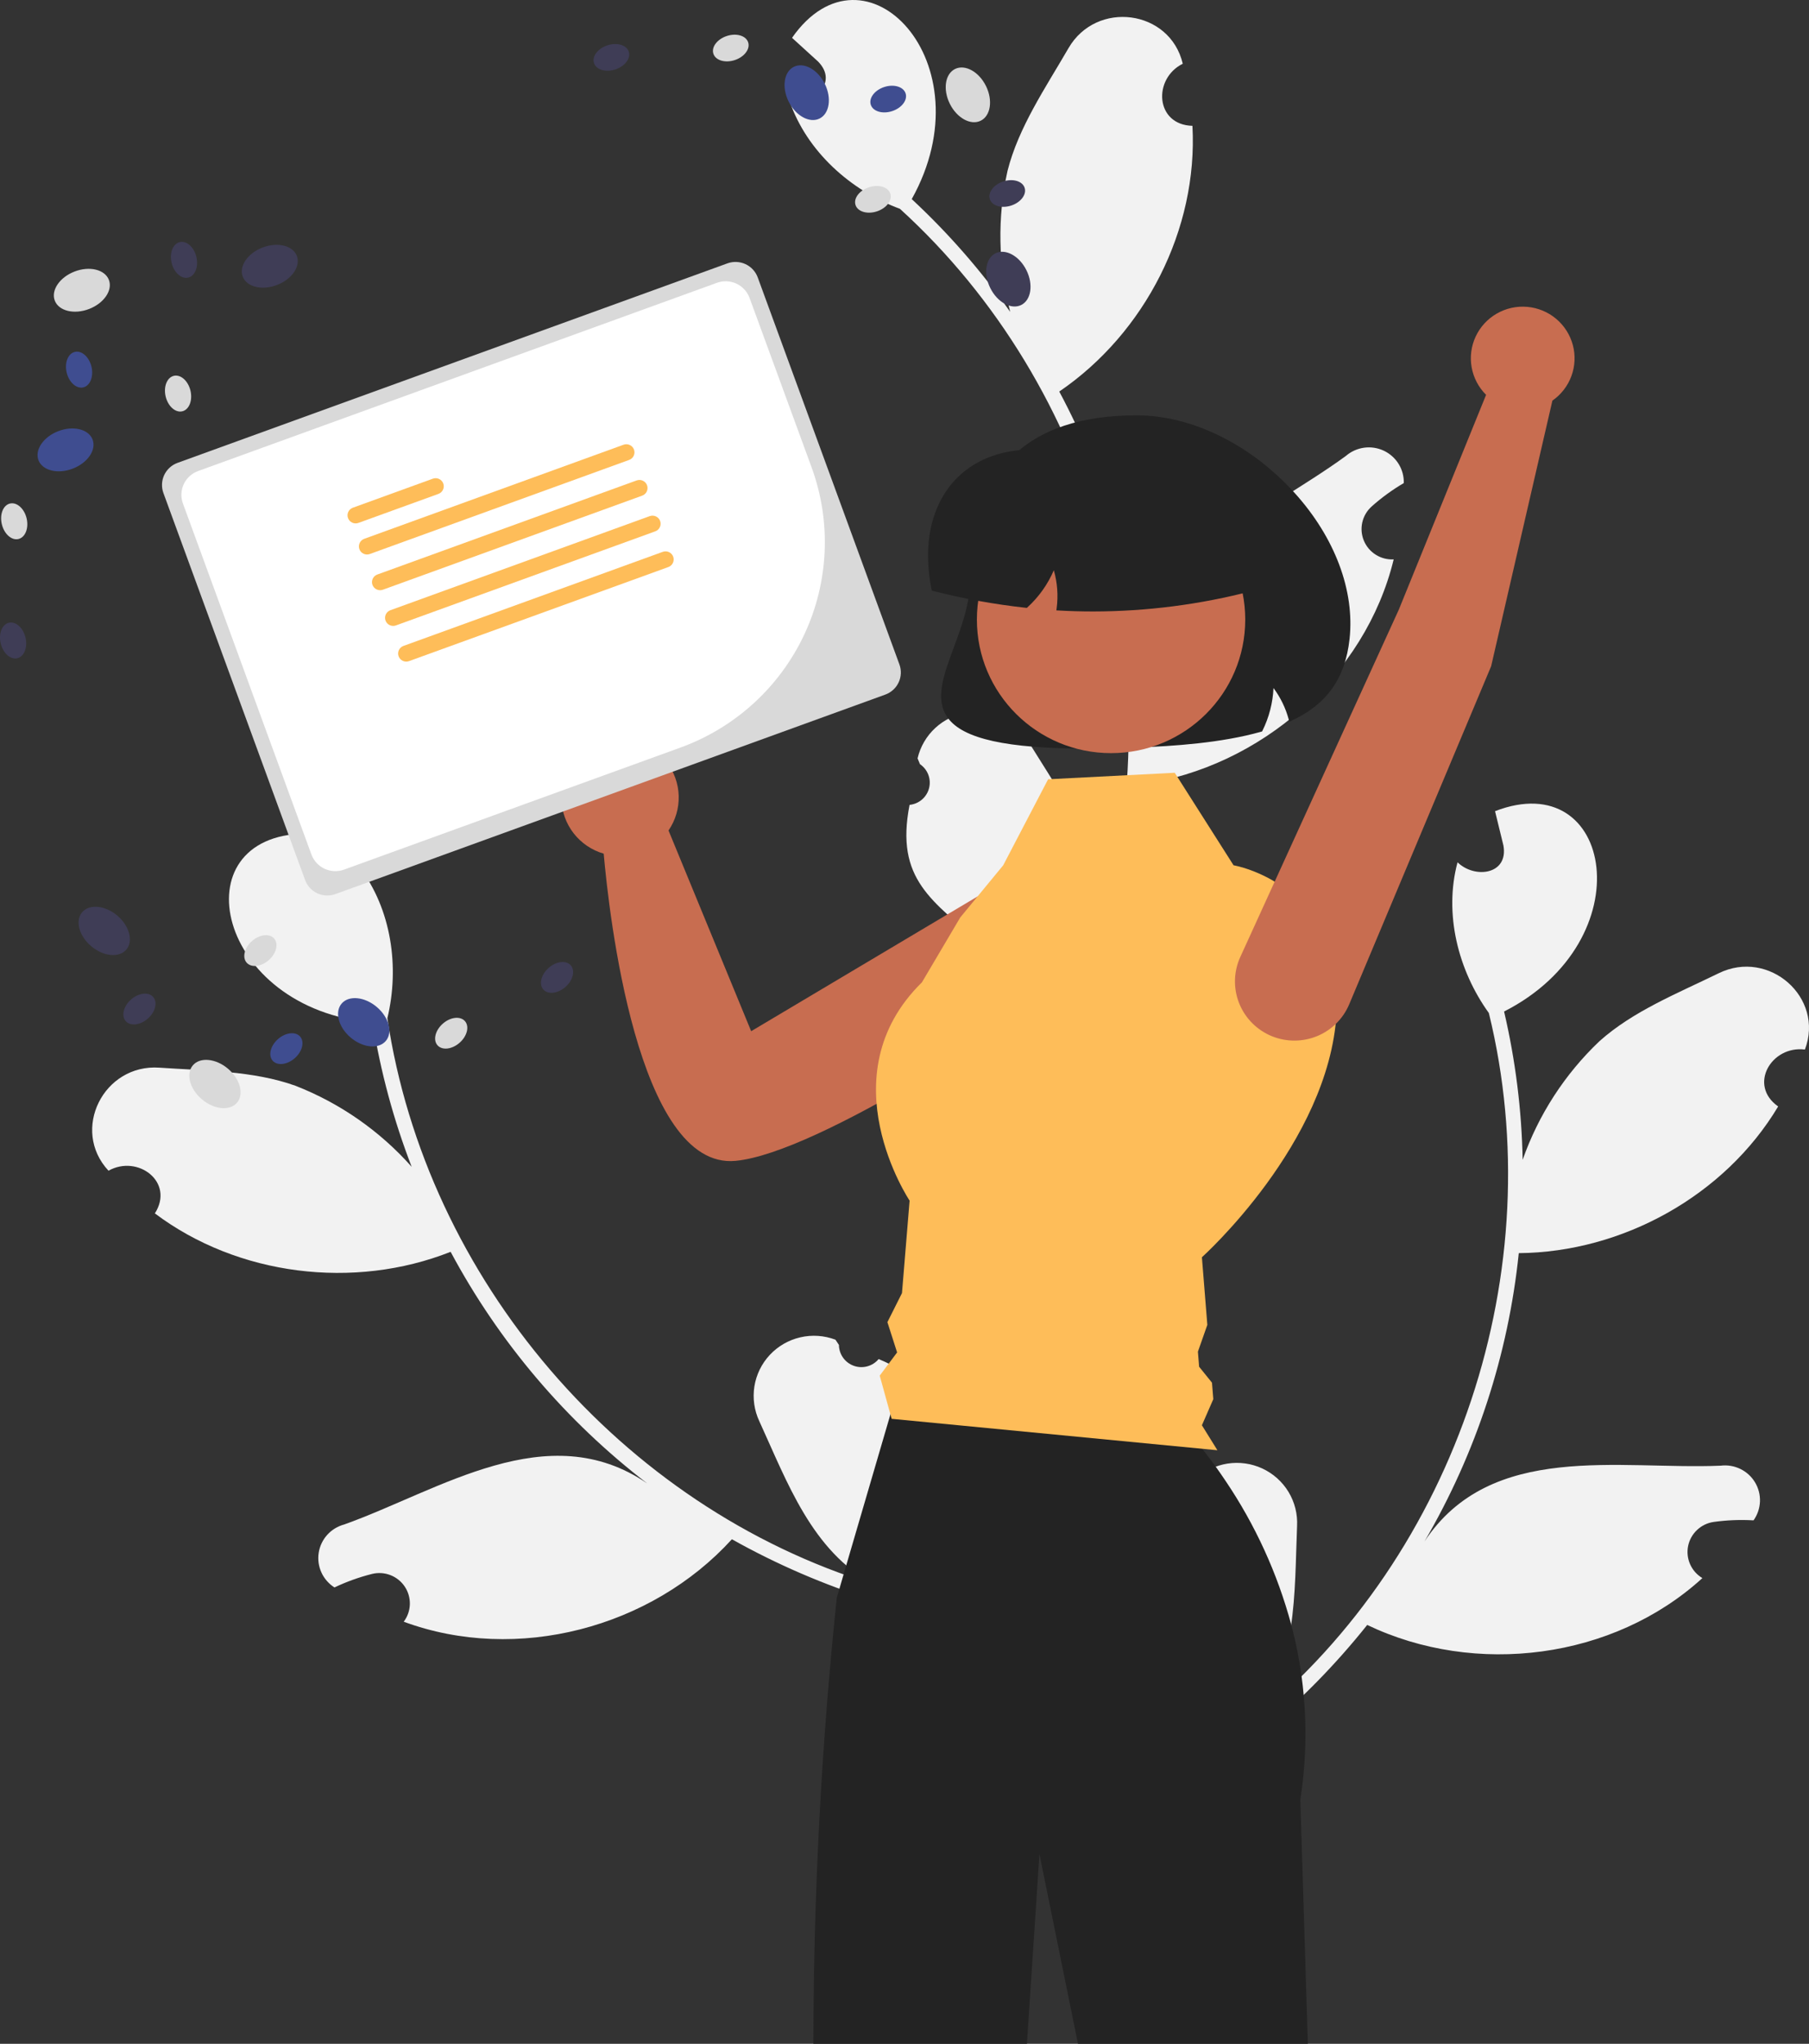 <svg width="139" height="157" viewBox="0 0 139 157" fill="none" xmlns="http://www.w3.org/2000/svg">
<rect x="0" y="0" width="139" height="157" fill="#333333" stroke="none"/>
<g clip-path="url(#clip0_844_847)">
<path d="M89.364 116.238C89.676 116.404 90.031 116.47 90.383 116.428C90.734 116.386 91.064 116.238 91.327 116.003C91.591 115.768 91.775 115.459 91.856 115.116C91.937 114.773 91.91 114.414 91.779 114.087C91.814 113.913 91.839 113.788 91.874 113.614C92.549 112.988 93.397 112.576 94.308 112.431C95.22 112.287 96.154 112.417 96.992 112.804C97.829 113.192 98.53 113.819 99.007 114.606C99.483 115.393 99.712 116.304 99.665 117.221C99.452 122.396 99.709 127.98 96.253 132.151C112.026 119.324 119.217 97.472 114.401 77.818C112.037 74.54 110.935 70.186 111.994 66.24C113.325 67.527 115.917 67.181 115.521 64.953C115.309 64.072 115.089 63.194 114.876 62.313C123.961 58.785 126.333 72.228 115.571 77.702C116.444 81.439 116.923 85.256 116.998 89.091C118.213 85.633 120.235 82.511 122.899 79.982C125.478 77.671 128.888 76.312 132.061 74.762C135.921 72.87 140.206 76.62 138.686 80.624C136.116 80.296 134.297 83.353 136.63 84.996C132.534 91.842 124.68 96.194 116.7 96.263C115.893 104.075 113.422 111.625 109.453 118.412C114.55 110.698 124.415 112.919 132.211 112.59C132.729 112.525 133.254 112.612 133.723 112.839C134.191 113.066 134.584 113.423 134.852 113.869C135.12 114.314 135.252 114.827 135.232 115.345C135.211 115.864 135.04 116.365 134.739 116.789C133.713 116.729 132.684 116.77 131.667 116.913C131.188 116.983 130.743 117.2 130.393 117.532C130.043 117.864 129.804 118.295 129.71 118.768C129.616 119.24 129.671 119.729 129.868 120.169C130.064 120.609 130.393 120.978 130.808 121.225C123.969 127.464 113.372 128.806 105.054 124.824C102.595 127.907 99.821 130.727 96.776 133.239L84.411 127.372C84.432 127.215 84.46 127.055 84.485 126.899C85.596 127.514 86.777 127.991 88.004 128.319C86.685 123.315 85.215 120.383 89.363 116.238H89.364Z" fill="#F2F2F2"/>
<path d="M67.514 104.399C67.288 104.67 66.984 104.865 66.643 104.958C66.302 105.051 65.94 105.037 65.607 104.919C65.274 104.8 64.985 104.583 64.781 104.296C64.576 104.009 64.465 103.666 64.462 103.314C64.364 103.166 64.293 103.06 64.195 102.912C63.332 102.585 62.391 102.521 61.492 102.73C60.593 102.938 59.777 103.409 59.148 104.082C58.52 104.755 58.108 105.6 57.965 106.508C57.822 107.415 57.955 108.345 58.346 109.177C60.505 113.889 62.384 119.157 67.165 121.723C47.696 115.764 32.753 98.226 29.765 78.216C30.712 74.293 30.082 69.846 27.605 66.59C26.861 68.281 24.329 68.935 23.851 66.722C23.714 65.826 23.585 64.93 23.448 64.035C13.697 64.178 16.596 77.519 28.637 78.548C29.244 82.336 30.248 86.051 31.632 89.631C29.196 86.885 26.14 84.752 22.715 83.41C19.45 82.238 15.777 82.26 12.251 82.015C7.959 81.712 5.412 86.794 8.337 89.931C10.593 88.663 13.436 90.812 11.899 93.209C18.287 98.011 27.21 99.093 34.626 96.162C38.334 103.093 43.484 109.159 49.733 113.954C42.088 108.723 33.794 114.483 26.449 117.106C25.945 117.24 25.492 117.517 25.144 117.903C24.795 118.289 24.568 118.768 24.488 119.281C24.409 119.794 24.481 120.318 24.696 120.791C24.911 121.264 25.26 121.664 25.7 121.943C26.627 121.502 27.596 121.154 28.592 120.904C29.062 120.79 29.556 120.823 30.006 120.999C30.456 121.175 30.841 121.486 31.107 121.888C31.373 122.29 31.507 122.764 31.492 123.245C31.477 123.726 31.312 124.191 31.021 124.576C39.72 127.787 50.043 125.051 56.237 118.241C59.682 120.173 63.321 121.743 67.093 122.926L76.321 112.852C76.242 112.714 76.155 112.576 76.073 112.441C75.277 113.427 74.364 114.312 73.352 115.077C72.677 109.947 72.927 106.681 67.514 104.399L67.514 104.399Z" fill="#F2F2F2"/>
<path d="M69.889 61.828C70.241 61.793 70.574 61.65 70.842 61.421C71.11 61.191 71.3 60.885 71.388 60.544C71.475 60.203 71.455 59.843 71.33 59.514C71.205 59.184 70.981 58.901 70.689 58.702C70.621 58.538 70.572 58.421 70.504 58.257C70.713 57.362 71.185 56.55 71.861 55.924C72.537 55.298 73.386 54.888 74.298 54.745C75.21 54.602 76.144 54.734 76.98 55.123C77.816 55.511 78.517 56.14 78.992 56.928C81.713 61.342 85.055 65.835 84.523 71.216C90.431 51.815 84.159 29.684 69.149 16.041C65.351 14.632 61.996 11.629 60.666 7.765C62.491 8.096 64.45 6.37 62.872 4.74C62.202 4.126 61.528 3.519 60.858 2.906C66.423 -5.064 75.923 4.78 70.056 15.295C72.874 17.913 75.41 20.816 77.621 23.958C76.692 20.413 76.622 16.699 77.417 13.122C78.263 9.773 80.332 6.752 82.098 3.705C84.243 -0.008 89.9 0.728 90.881 4.895C88.565 6.049 88.768 9.596 91.624 9.666C92.059 17.622 87.977 25.592 81.392 30.077C85.098 37.01 87.277 44.649 87.784 52.486C87.694 43.253 97.127 39.623 103.415 35.024C103.808 34.683 104.293 34.464 104.809 34.392C105.325 34.32 105.852 34.4 106.323 34.62C106.795 34.841 107.192 35.194 107.466 35.636C107.74 36.077 107.878 36.588 107.865 37.107C106.98 37.627 106.149 38.232 105.385 38.915C105.027 39.239 104.779 39.665 104.674 40.135C104.569 40.605 104.613 41.096 104.8 41.54C104.986 41.984 105.306 42.36 105.716 42.616C106.125 42.873 106.605 42.996 107.088 42.971C104.906 51.945 96.86 58.939 87.725 60.249C87.41 64.173 86.687 68.053 85.567 71.828L72.016 73.819C71.945 73.677 71.878 73.528 71.812 73.385C73.078 73.279 74.326 73.019 75.529 72.612C71.63 69.189 68.767 67.571 69.889 61.828L69.889 61.828Z" fill="#F2F2F2"/>
<path d="M83.519 57.504C77.349 57.504 74.003 56.753 72.834 55.152C71.803 53.739 72.494 51.874 73.295 49.715C73.87 48.163 74.522 46.405 74.522 44.664C74.522 36.198 78.835 31.905 87.342 31.905C91.575 31.905 96.119 34.143 99.499 37.891C102.571 41.298 104.102 45.377 103.698 49.08C103.367 52.116 101.946 54.114 99.228 55.365L99.069 55.438L99.024 55.27C98.789 54.398 98.392 53.578 97.853 52.853C97.8 53.992 97.512 55.107 97.005 56.13L96.976 56.188L96.914 56.206C93.837 57.078 90.185 57.315 87.348 57.423C85.967 57.476 84.69 57.503 83.519 57.504Z" fill="#232323"/>
<path d="M85.2 69.299C84.963 68.608 84.565 67.982 84.037 67.474C83.509 66.967 82.867 66.592 82.164 66.38C81.461 66.169 80.717 66.128 79.995 66.26C79.273 66.392 78.593 66.693 78.011 67.139L57.718 79.214L51.368 63.794C51.905 63.011 52.178 62.078 52.15 61.131C52.121 60.184 51.791 59.27 51.208 58.52C50.625 57.771 49.819 57.224 48.904 56.959C47.99 56.694 47.015 56.724 46.118 57.044C45.222 57.365 44.451 57.96 43.915 58.744C43.38 59.528 43.108 60.46 43.137 61.407C43.167 62.355 43.498 63.268 44.082 64.017C44.666 64.766 45.473 65.312 46.387 65.576C46.779 70.022 48.954 89.897 56.521 89.174C62.881 88.567 78.676 78.098 83.582 74.469C84.367 73.888 84.946 73.075 85.237 72.146C85.528 71.217 85.515 70.221 85.2 69.299Z" fill="#C86D50"/>
<path d="M100.492 157H82.83L79.868 142.426L78.907 157H62.501C62.507 145.555 63.106 134.117 64.296 122.733L64.499 122.044L64.82 120.941L65.023 120.249L68.419 108.646L68.687 107.725H89.131C90.308 108.825 91.393 110.017 92.376 111.291C92.709 111.714 93.057 112.171 93.413 112.664C93.661 113.013 93.917 113.38 94.174 113.764C96.452 117.139 98.154 120.865 99.213 124.792V124.795C99.393 125.467 99.552 126.154 99.691 126.857V126.86C99.814 127.485 99.924 128.118 100.009 128.766C100.074 129.239 100.13 129.717 100.171 130.201C100.417 132.882 100.331 135.583 99.915 138.243L100.492 157Z" fill="#232323"/>
<path d="M6.847 23.735C7.994 23.293 8.674 22.291 8.365 21.497C8.056 20.702 6.876 20.417 5.729 20.859C4.582 21.301 3.902 22.303 4.211 23.097C4.52 23.891 5.7 24.176 6.847 23.735Z" fill="#D9D9D9"/>
<path d="M21.289 21.891C22.436 21.449 23.116 20.447 22.807 19.653C22.498 18.858 21.318 18.573 20.171 19.015C19.024 19.457 18.344 20.459 18.653 21.253C18.962 22.047 20.142 22.332 21.289 21.891Z" fill="#3F3D56"/>
<path d="M5.595 35.997C6.742 35.555 7.421 34.553 7.112 33.759C6.804 32.965 5.623 32.679 4.476 33.121C3.329 33.563 2.65 34.565 2.959 35.359C3.268 36.153 4.448 36.439 5.595 35.997Z" fill="#3F4D90"/>
<path d="M1.417 41.406C1.943 41.282 2.224 40.571 2.045 39.819C1.866 39.066 1.295 38.556 0.768 38.68C0.242 38.804 -0.039 39.514 0.14 40.267C0.319 41.02 0.891 41.53 1.417 41.406Z" fill="#D9D9D9"/>
<path d="M1.331 50.564C1.857 50.44 2.139 49.729 1.96 48.976C1.78 48.223 1.209 47.714 0.683 47.838C0.156 47.962 -0.125 48.672 0.054 49.425C0.233 50.178 0.805 50.688 1.331 50.564Z" fill="#3F3D56"/>
<path d="M14.006 31.596C14.532 31.472 14.814 30.761 14.635 30.008C14.456 29.256 13.884 28.746 13.358 28.87C12.832 28.994 12.55 29.704 12.729 30.457C12.908 31.21 13.48 31.72 14.006 31.596Z" fill="#D9D9D9"/>
<path d="M6.4 29.758C6.926 29.634 7.208 28.923 7.029 28.17C6.85 27.417 6.278 26.907 5.752 27.032C5.225 27.155 4.944 27.866 5.123 28.619C5.302 29.372 5.874 29.882 6.4 29.758Z" fill="#3F4D90"/>
<path d="M14.462 21.325C14.988 21.201 15.27 20.49 15.091 19.738C14.912 18.985 14.34 18.475 13.814 18.599C13.287 18.723 13.006 19.433 13.185 20.186C13.364 20.939 13.936 21.449 14.462 21.325Z" fill="#3F3D56"/>
<path d="M18.212 84.707C18.766 84.059 18.456 82.89 17.52 82.097C16.583 81.303 15.374 81.186 14.82 81.834C14.265 82.483 14.575 83.651 15.511 84.445C16.448 85.238 17.657 85.356 18.212 84.707Z" fill="#D9D9D9"/>
<path d="M9.706 72.946C10.261 72.298 9.951 71.129 9.014 70.335C8.078 69.542 6.869 69.424 6.314 70.073C5.76 70.721 6.069 71.89 7.006 72.684C7.942 73.477 9.151 73.595 9.706 72.946Z" fill="#3F3D56"/>
<path d="M29.643 79.965C30.198 79.316 29.888 78.147 28.951 77.354C28.015 76.561 26.806 76.443 26.251 77.091C25.697 77.74 26.006 78.909 26.943 79.702C27.88 80.496 29.088 80.613 29.643 79.965Z" fill="#3F4D90"/>
<path d="M35.322 80.095C35.902 79.58 36.08 78.837 35.72 78.435C35.36 78.034 34.598 78.126 34.018 78.641C33.438 79.156 33.26 79.899 33.62 80.3C33.98 80.702 34.742 80.61 35.322 80.095Z" fill="#D9D9D9"/>
<path d="M43.455 75.809C44.035 75.294 44.213 74.551 43.853 74.15C43.493 73.748 42.73 73.84 42.151 74.356C41.571 74.871 41.392 75.614 41.752 76.015C42.113 76.417 42.875 76.325 43.455 75.809Z" fill="#3F3D56"/>
<path d="M20.66 73.748C21.239 73.233 21.418 72.49 21.058 72.088C20.698 71.687 19.935 71.779 19.355 72.294C18.776 72.809 18.597 73.552 18.957 73.954C19.317 74.355 20.079 74.263 20.66 73.748Z" fill="#D9D9D9"/>
<path d="M22.657 81.28C23.237 80.765 23.415 80.022 23.055 79.62C22.695 79.219 21.933 79.311 21.353 79.826C20.773 80.341 20.595 81.084 20.955 81.486C21.315 81.887 22.077 81.795 22.657 81.28Z" fill="#3F4D90"/>
<path d="M11.367 78.24C11.947 77.724 12.125 76.981 11.765 76.58C11.405 76.178 10.643 76.27 10.063 76.785C9.483 77.301 9.305 78.044 9.665 78.445C10.025 78.847 10.787 78.755 11.367 78.24Z" fill="#3F3D56"/>
<path d="M75.353 9.275C76.12 8.899 76.303 7.704 75.76 6.606C75.217 5.507 74.155 4.922 73.387 5.297C72.619 5.673 72.437 6.868 72.98 7.967C73.522 9.065 74.585 9.651 75.353 9.275Z" fill="#D9D9D9"/>
<path d="M78.463 23.431C79.231 23.055 79.414 21.86 78.871 20.762C78.328 19.663 77.266 19.078 76.498 19.453C75.73 19.829 75.547 21.024 76.09 22.123C76.633 23.221 77.696 23.807 78.463 23.431Z" fill="#3F3D56"/>
<path d="M62.969 9.108C63.736 8.732 63.919 7.537 63.376 6.439C62.833 5.34 61.771 4.754 61.003 5.13C60.235 5.506 60.053 6.701 60.596 7.799C61.139 8.898 62.201 9.484 62.969 9.108Z" fill="#3F4D90"/>
<path d="M56.46 4.615C57.197 4.372 57.658 3.761 57.487 3.25C57.317 2.739 56.581 2.522 55.843 2.766C55.105 3.009 54.645 3.621 54.816 4.131C54.986 4.642 55.722 4.859 56.46 4.615Z" fill="#D9D9D9"/>
<path d="M47.286 5.333C48.023 5.089 48.484 4.478 48.313 3.967C48.143 3.456 47.407 3.239 46.669 3.483C45.932 3.726 45.471 4.338 45.642 4.849C45.812 5.359 46.548 5.576 47.286 5.333Z" fill="#3F3D56"/>
<path d="M67.382 16.237C68.12 15.993 68.58 15.382 68.41 14.871C68.24 14.36 67.504 14.144 66.766 14.387C66.028 14.63 65.568 15.242 65.738 15.753C65.908 16.264 66.644 16.48 67.382 16.237Z" fill="#D9D9D9"/>
<path d="M68.555 8.535C69.293 8.292 69.754 7.68 69.583 7.169C69.413 6.659 68.677 6.442 67.939 6.685C67.201 6.929 66.741 7.54 66.911 8.051C67.082 8.562 67.818 8.779 68.555 8.535Z" fill="#3F4D90"/>
<path d="M77.703 15.789C78.44 15.546 78.9 14.934 78.73 14.423C78.56 13.912 77.824 13.696 77.086 13.939C76.348 14.182 75.888 14.794 76.058 15.305C76.229 15.816 76.965 16.032 77.703 15.789Z" fill="#3F3D56"/>
<path d="M80.535 59.861L90.265 59.362L94.784 66.469C94.784 66.469 103.288 67.884 102.698 77.856C102.109 87.828 92.352 96.579 92.352 96.579L92.769 101.772L92.045 103.832L92.138 104.989L93.126 106.214L93.228 107.48L92.352 109.485L93.543 111.404L68.512 108.99L67.596 105.672L68.932 103.89L68.186 101.565L69.307 99.33L69.892 92.229C69.892 92.229 63.495 82.665 70.838 75.461L73.785 70.475L77.083 66.471L80.535 59.861Z" fill="#FEBD59"/>
<path d="M85.372 57.854C91.066 57.854 95.682 53.26 95.682 47.593C95.682 41.926 91.066 37.332 85.372 37.332C79.678 37.332 75.062 41.926 75.062 47.593C75.062 53.26 79.678 57.854 85.372 57.854Z" fill="#C86D50"/>
<path d="M83.992 46.971C83.103 46.971 82.215 46.946 81.328 46.896L81.169 46.887L81.19 46.73C81.321 45.751 81.247 44.755 80.974 43.805C80.51 44.887 79.819 45.858 78.948 46.653L78.899 46.697L78.833 46.69C76.422 46.428 74.034 45.994 71.686 45.393L71.596 45.37L71.578 45.279C71.403 44.422 71.312 43.55 71.307 42.676C71.307 39.943 72.302 37.643 74.11 36.2C76.077 34.629 78.897 34.145 82.053 34.839H92.146C93.255 34.84 94.319 35.279 95.104 36.06C95.888 36.841 96.33 37.899 96.331 39.004V45.364L96.221 45.393C92.229 46.437 88.119 46.967 83.992 46.971Z" fill="#232323"/>
<path d="M13.639 35.557C13.188 35.721 12.82 36.058 12.617 36.492C12.414 36.926 12.392 37.422 12.556 37.872L23.444 67.604C23.609 68.054 23.947 68.42 24.383 68.622C24.819 68.824 25.318 68.846 25.77 68.682L68.027 53.356C68.479 53.191 68.846 52.855 69.049 52.421C69.253 51.987 69.274 51.491 69.11 51.041L58.222 21.309C58.057 20.859 57.72 20.493 57.283 20.291C56.847 20.089 56.349 20.067 55.896 20.23L13.639 35.557Z" fill="#D9D9D9"/>
<path d="M52.3 57.421L26.434 66.802C25.947 66.978 25.41 66.955 24.941 66.737C24.472 66.52 24.108 66.126 23.93 65.642L14.055 38.675C13.879 38.191 13.902 37.657 14.121 37.189C14.339 36.722 14.735 36.361 15.222 36.184L55.091 21.723C55.577 21.547 56.114 21.57 56.584 21.788C57.053 22.006 57.416 22.4 57.594 22.884L62.366 35.914C63.891 40.094 63.688 44.707 61.801 48.739C59.914 52.771 56.497 55.893 52.3 57.421Z" fill="white"/>
<path d="M33.688 37.94L27.541 40.169C27.464 40.197 27.382 40.21 27.3 40.206C27.218 40.203 27.138 40.183 27.064 40.148C26.989 40.114 26.922 40.065 26.867 40.005C26.812 39.945 26.769 39.875 26.741 39.798C26.712 39.721 26.7 39.64 26.703 39.558C26.707 39.477 26.727 39.396 26.761 39.322C26.796 39.248 26.845 39.182 26.905 39.127C26.966 39.072 27.036 39.029 27.113 39.001L33.26 36.771C33.416 36.715 33.588 36.722 33.738 36.792C33.888 36.862 34.004 36.988 34.061 37.143C34.118 37.298 34.11 37.469 34.04 37.618C33.97 37.768 33.844 37.883 33.688 37.94H33.688Z" fill="#FEBD59"/>
<path d="M48.341 35.331L28.416 42.558C28.339 42.586 28.257 42.599 28.175 42.596C28.093 42.592 28.013 42.573 27.938 42.538C27.864 42.504 27.797 42.455 27.741 42.395C27.686 42.335 27.643 42.264 27.615 42.187C27.587 42.111 27.574 42.029 27.578 41.947C27.581 41.866 27.601 41.786 27.636 41.712C27.67 41.638 27.719 41.571 27.78 41.516C27.84 41.461 27.911 41.418 27.988 41.39L47.913 34.163C47.991 34.135 48.072 34.123 48.154 34.126C48.236 34.13 48.317 34.149 48.391 34.184C48.466 34.218 48.532 34.267 48.588 34.327C48.643 34.387 48.686 34.458 48.714 34.534C48.742 34.611 48.755 34.693 48.752 34.774C48.748 34.856 48.728 34.936 48.694 35.01C48.659 35.084 48.61 35.15 48.55 35.206C48.489 35.261 48.419 35.303 48.341 35.331Z" fill="#FEBD59"/>
<path d="M49.346 38.074L29.421 45.301C29.343 45.329 29.262 45.341 29.18 45.338C29.098 45.334 29.017 45.315 28.943 45.28C28.869 45.246 28.802 45.197 28.746 45.137C28.691 45.077 28.648 45.006 28.62 44.93C28.592 44.853 28.579 44.771 28.582 44.69C28.586 44.608 28.606 44.528 28.64 44.454C28.675 44.38 28.724 44.314 28.784 44.258C28.845 44.203 28.916 44.16 28.993 44.133L48.918 36.906C49.074 36.849 49.245 36.857 49.395 36.927C49.545 36.996 49.661 37.122 49.718 37.277C49.775 37.432 49.767 37.603 49.697 37.752C49.628 37.902 49.501 38.017 49.346 38.074Z" fill="#FEBD59"/>
<path d="M50.35 40.816L30.425 48.043C30.348 48.072 30.266 48.084 30.184 48.081C30.102 48.077 30.021 48.058 29.947 48.023C29.872 47.989 29.805 47.94 29.75 47.88C29.694 47.82 29.651 47.749 29.623 47.672C29.595 47.596 29.582 47.514 29.586 47.432C29.59 47.351 29.609 47.271 29.644 47.197C29.679 47.123 29.728 47.056 29.788 47.001C29.849 46.946 29.92 46.903 29.997 46.875L49.922 39.648C49.999 39.62 50.081 39.608 50.163 39.611C50.245 39.615 50.325 39.634 50.4 39.669C50.474 39.703 50.541 39.752 50.596 39.812C50.652 39.872 50.695 39.943 50.723 40.02C50.751 40.096 50.764 40.178 50.76 40.259C50.757 40.341 50.737 40.421 50.702 40.495C50.668 40.569 50.619 40.635 50.558 40.691C50.498 40.746 50.427 40.789 50.35 40.816Z" fill="#FEBD59"/>
<path d="M51.354 43.559L31.429 50.786C31.273 50.842 31.102 50.835 30.951 50.765C30.801 50.696 30.685 50.57 30.628 50.415C30.572 50.26 30.579 50.089 30.649 49.939C30.719 49.79 30.846 49.674 31.001 49.618L50.926 42.391C51.004 42.363 51.085 42.35 51.167 42.354C51.249 42.357 51.33 42.377 51.404 42.411C51.478 42.446 51.545 42.495 51.601 42.555C51.656 42.615 51.699 42.685 51.727 42.762C51.755 42.839 51.768 42.92 51.764 43.002C51.761 43.083 51.741 43.163 51.707 43.237C51.672 43.311 51.623 43.378 51.563 43.433C51.502 43.488 51.431 43.531 51.354 43.559H51.354Z" fill="#FEBD59"/>
<path d="M114.577 51.176L103.667 77.157C103.202 78.256 102.321 79.129 101.214 79.588C100.108 80.046 98.864 80.053 97.752 79.608C97.177 79.377 96.655 79.032 96.218 78.594C95.781 78.156 95.439 77.634 95.211 77.06C94.983 76.486 94.876 75.872 94.894 75.255C94.913 74.638 95.058 74.032 95.32 73.472L107.483 46.83L114.188 30.331C113.609 29.756 113.221 29.017 113.078 28.216C112.935 27.414 113.044 26.587 113.389 25.849C113.735 25.111 114.3 24.496 115.009 24.089C115.717 23.681 116.535 23.501 117.35 23.572C118.165 23.643 118.939 23.962 119.565 24.486C120.192 25.01 120.641 25.713 120.852 26.5C121.064 27.286 121.026 28.119 120.745 28.884C120.465 29.649 119.954 30.309 119.283 30.775L114.577 51.176Z" fill="#C86D50"/>
</g>
<defs>
<clipPath id="clip0_844_847">
<rect width="139" height="157" fill="white"/>
</clipPath>
</defs>
</svg>
